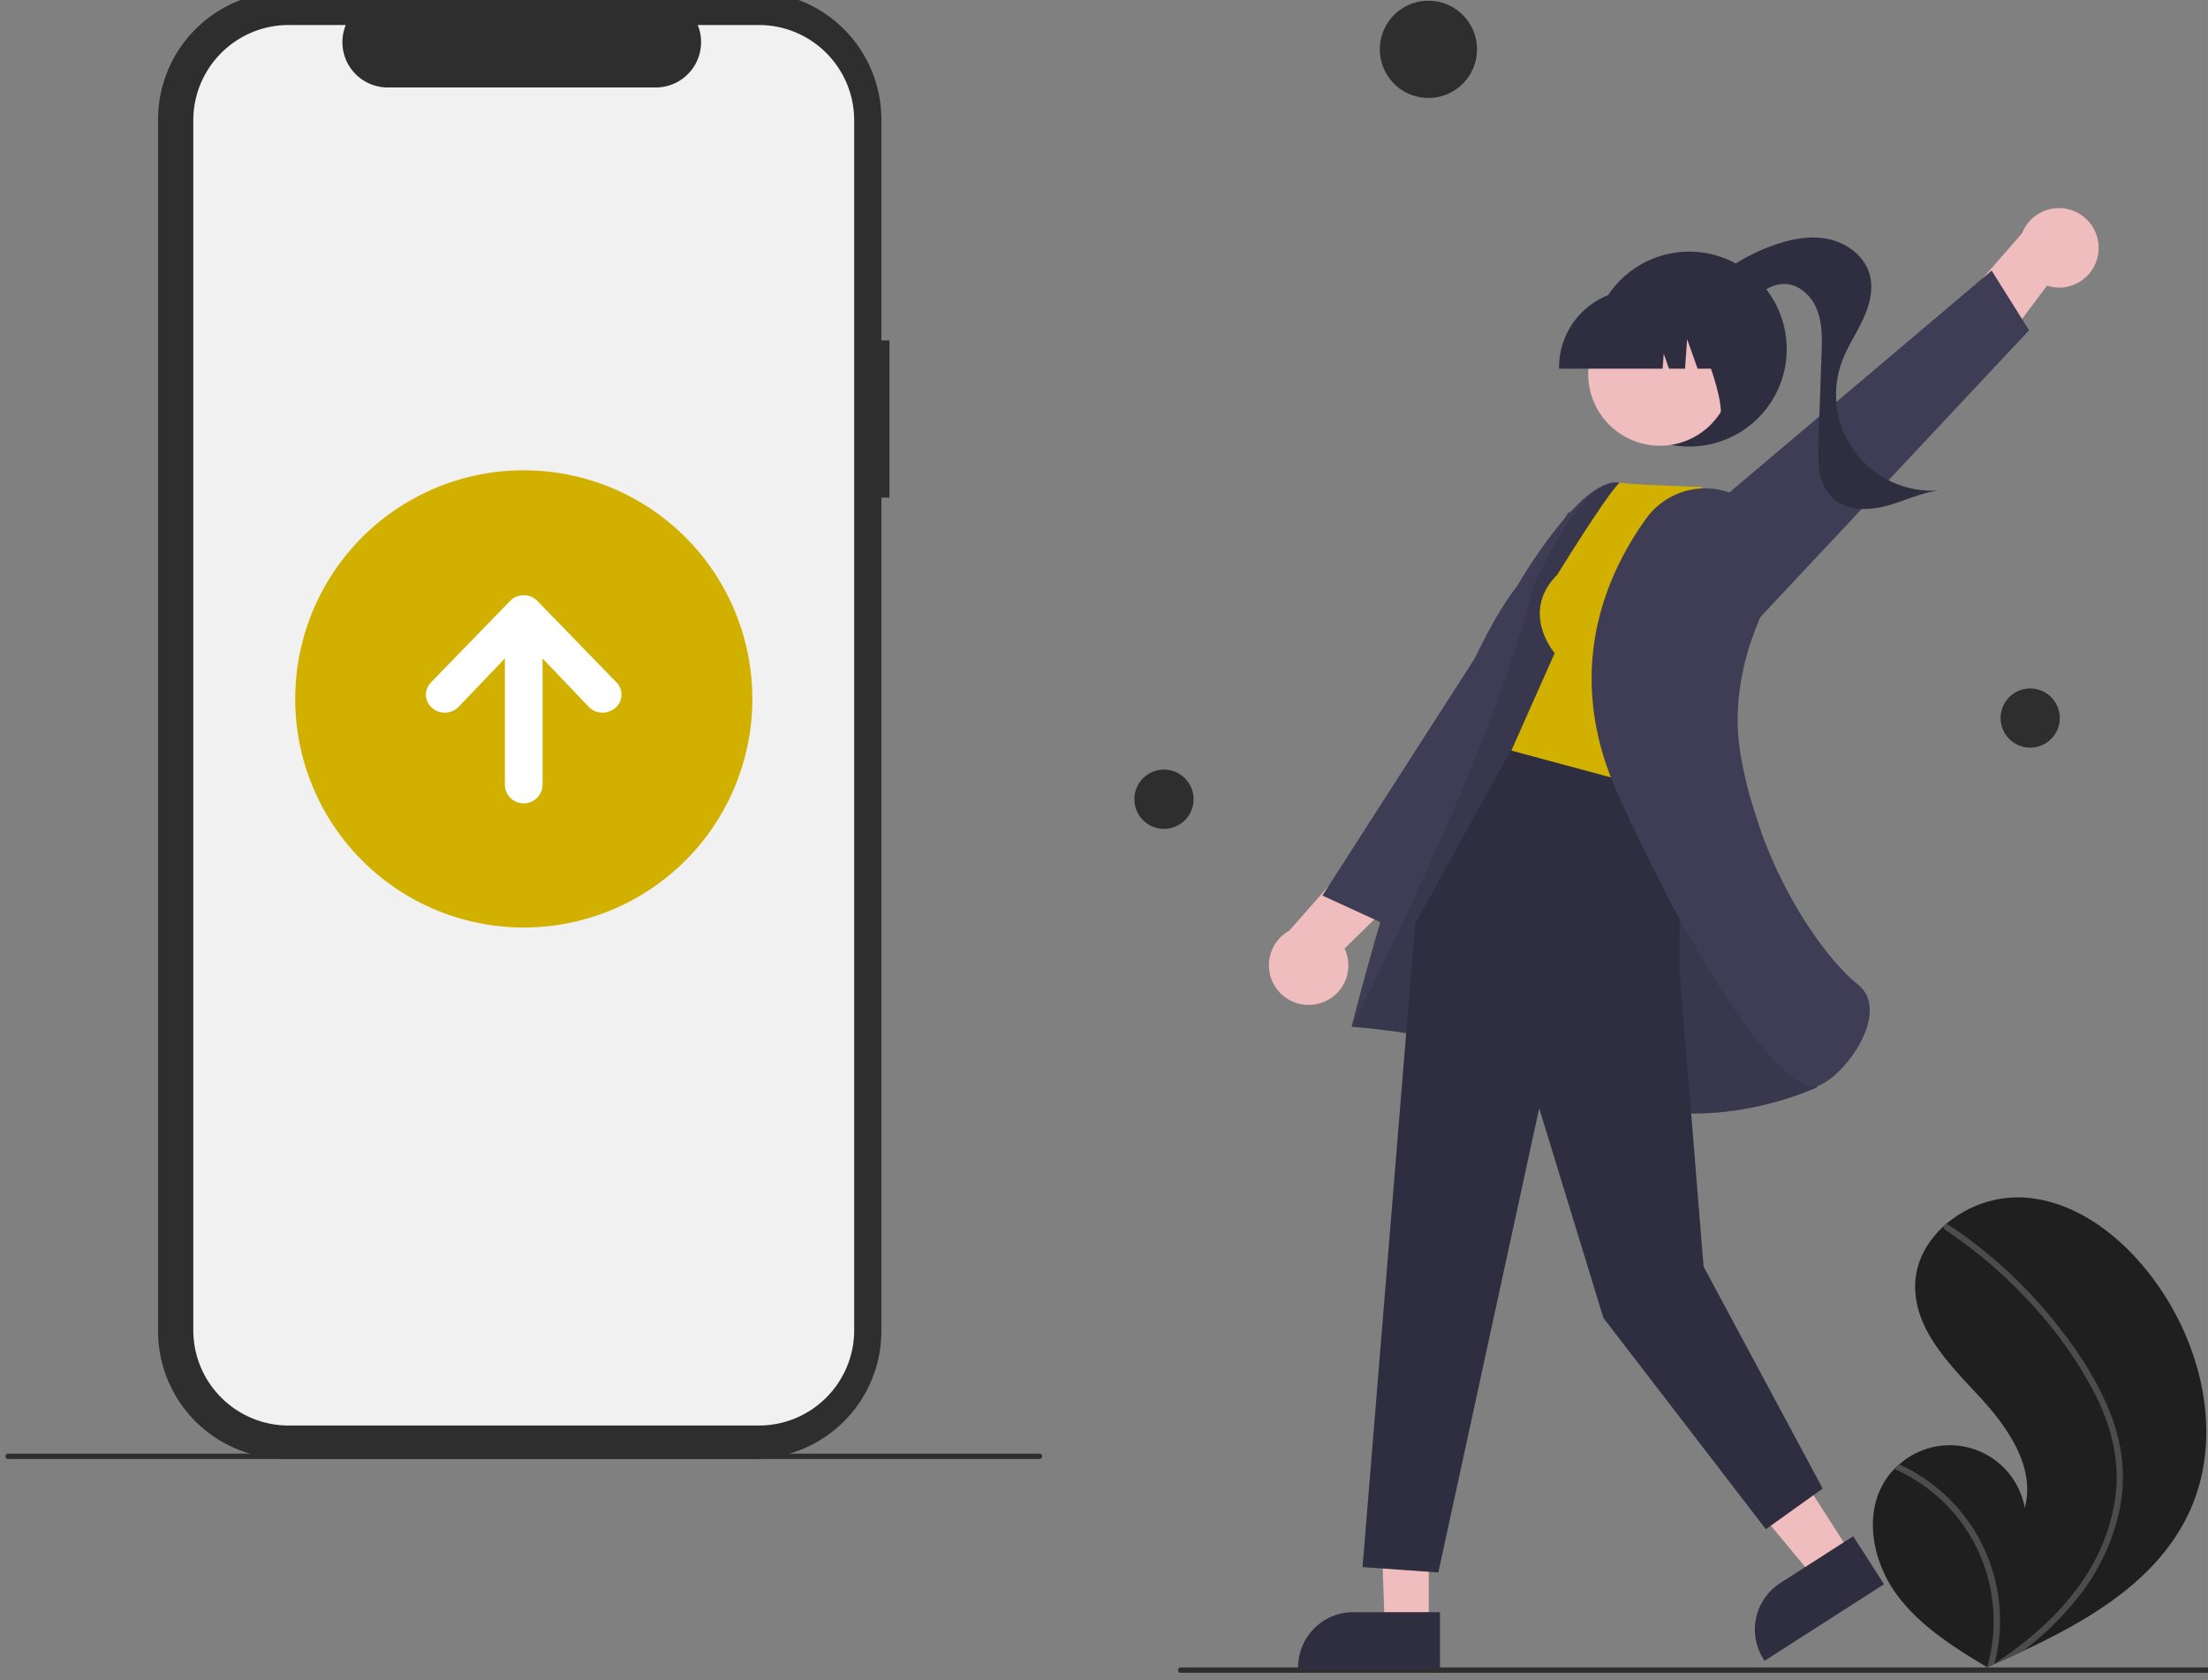 <svg width="448.64" height="341.33" viewBox="0 0 118.7 90.31" id="svg8" xmlns:xlink="http://www.w3.org/1999/xlink" xmlns="http://www.w3.org/2000/svg"><rect x="0" y="0" width="118.7" height="90.31" fill="#808080" stroke="none"/><defs id="defs2"><color-profile name="U.S.-Web-Coated--SWOP--v2" xlink:href="file:///usr/share/color/icc/USWebCoatedSWOP.icc" id="color-profile60331"/><color-profile name="sRGB" xlink:href="file:///usr/share/color/icc/colord/sRGB.icc" id="color-profile60333"/><clipPath clipPathUnits="userSpaceOnUse" id="clipPath8832"><path d="M1473.57 1930.29h70.92v-96.12h-70.92z" id="path8830"/></clipPath></defs><g id="layer1" transform="translate(-271.3 -131.61)"><g id="g59830" transform="matrix(.353 0 0 -.353 -176.21 838.93)"><g id="g8758" transform="translate(1554.74 1778.14)"><path d="M0 0a10.85 10.85.0 002.22 2.58 11.6 11.6.0 0019.13-6.6c1.7 6.3-2.73 12.49-7.18 17.24-4.45 4.76-9.54 9.98-9.51 16.5.0 3.62 1.78 6.85 4.46 9.25l.25.22a16.92 16.92.0 0011.66 4.06c7.92-.42 14.83-5.74 19.63-12.05 7.72-10.15 11.1-24.4 5.7-35.96-4.76-10.17-14.9-16.2-25.26-21.05a216.6 216.6.0 00-4.33-1.98h-.03l-.2-.1-.89-.4.14-.08.42-.28-.44.27-.13.08C10.55-25.25 5.4-22.02 1.88-17.26-1.76-12.3-3.22-5.23.0.0" style="fill:#1f1f1f;fill-opacity:1;fill-rule:nonzero;stroke:none" id="path8760"/></g><g id="g8762" transform="translate(1588.67 1789.63)"><path d="M0 0a28.81 28.81.0 002.22-8.05c.27-2.48.17-4.98-.3-7.43A32.03 32.03.0 00-4.52-29.2a46.1 46.1.0 00-8.32-8.1c-1.44-.67-2.89-1.33-4.33-1.96l-.03-.02a7.78 7.78.0 01-.2-.09l-.89-.39.14-.09.42-.27-.44.26-.13.08c2.27 7.94.55 16.5-4.62 22.94a25.7 25.7.0 01-9.53 7.26c.23.24.48.47.73.69a26.1 26.1.0 0014.54-30.33l.76.5c4.73 3.2 9.1 7.03 12.39 11.74a29.79 29.79.0 015.29 13.43C1.9-8.26.57-3.06-1.8 1.66a62.38 62.38.0 01-9.77 13.88 70.83 70.83.0 01-13.1 11.26.51.51.0 00-.15.68c.05.1.14.18.25.22.11.03.23.0.32-.07l1.77-1.2a71.64 71.64.0 0013.1-11.96C-5.67 10.1-2.28 5.28.0.0" style="fill:#4c4c4c;fill-opacity:1;fill-rule:nonzero;stroke:none" id="path8764"/></g><g id="g8766" transform="translate(1485 2003.62)"><path d="M0 0a7.4 7.4.0 100-14.79A7.4 7.4.0 000 0" style="fill:#2e2e2e;fill-opacity:1;fill-rule:nonzero;stroke:none" id="path8768"/></g><g id="g8770" transform="translate(1576.92 1898.9)"><path d="M0 0a4.5 4.5.0 100-9.01A4.5 4.5.0 000 0" style="fill:#2e2e2e;fill-opacity:1;fill-rule:nonzero;stroke:none" id="path8772"/></g><g id="g8774" transform="translate(1445 1886.54)"><path d="M0 0a4.5 4.5.0 100-9.02A4.5 4.5.0 000 0" style="fill:#2e2e2e;fill-opacity:1;fill-rule:nonzero;stroke:none" id="path8776"/></g><g id="g8778" transform="translate(1447.55 1749)"><path d="M0 0h157.06a.41.41.0 010 .82H0A.41.41.0 010 0" style="fill:#2e2e2e;fill-opacity:1;fill-rule:nonzero;stroke:none" id="path8780"/></g><g id="g8782" transform="translate(1587.28 1965.16)"><path d="M0 0a6.04 6.04.0 01-11.6 3.06l-12.75-14.61L-20.6-22-7.8-4.92A6 6 0 010 0" style="fill:#efbdbd;fill-opacity:1;fill-rule:nonzero;stroke:none" id="path8784"/></g><g id="g8786" transform="translate(1534.45 1908.3)"><path d="m0 0 42.3 45.15-5.7 9.08-53.06-44.88z" style="fill:#3f3d56;fill-opacity:1;fill-rule:nonzero;stroke:none" id="path8788"/></g><g id="g8790" transform="translate(1525 1965.42)"><path d="M0 0a14.84 14.84.0 100-29.68A14.84 14.84.0 000 0" style="fill:#2f2e41;fill-opacity:1;fill-rule:nonzero;stroke:none" id="path8792"/></g><g id="g8794" transform="translate(1526.2 1958.96)"><path d="M0 0a31.13 31.13.0 0011.32 7.32c2.74 1.01 5.72 1.64 8.58 1.07 2.86-.58 5.57-2.56 6.36-5.37.66-2.3-.02-4.76-1.03-6.93-1.01-2.16-2.37-4.16-3.19-6.4a14.62 14.62.0 0114.72-19.6c-2.81-.38-5.4-1.7-8.15-2.4-2.75-.71-6-.67-8.04 1.3-2.16 2.09-2.2 5.47-2.1 8.47l.47 13.38c.08 2.27.15 4.62-.67 6.74s-2.77 3.98-5.05 3.96C11.5 1.53 9.97.48 8.6-.55 7.21-1.58 5.74-2.68 4.03-2.83 2.3-2.98.35-1.71.48.0z" style="fill:#2f2e41;fill-opacity:1;fill-rule:nonzero;stroke:none" id="path8796"/></g><g id="g8798" transform="translate(1468.64 1850.93)"><path d="M0 0a6.04 6.04.0 00-4.55 11.1L8.27 25.64l10.84-2.34L3.86 8.36A6 6 0 000 0" style="fill:#efbdbd;fill-opacity:1;fill-rule:nonzero;stroke:none" id="path8800"/></g><g id="g8802" transform="translate(1510.82 1903)"><path d="m0 0-31.95-40.11-9.74 4.47 37.55 58.48z" style="fill:#3f3d56;fill-opacity:1;fill-rule:nonzero;stroke:none" id="path8804"/></g><g id="g8806" transform="translate(1485.32 1781.89)"><path d="m0 0-7.62.12.92-25.96H0z" style="fill:#efbdbd;fill-opacity:1;fill-rule:nonzero;stroke:none" id="path8808"/></g><g id="g8810" transform="translate(1487.03 1758.24)"><path d="M0 0h-13.2a8.4 8.4.0 01-8.4-8.4v-.28H0z" style="fill:#2f2e41;fill-opacity:1;fill-rule:nonzero;stroke:none" id="path8812"/></g><g id="g8814" transform="translate(1535.75 1788.77)"><path d="m0 0-8.32-5.34L8.32-25.36l5.64 3.62z" style="fill:#efbdbd;fill-opacity:1;fill-rule:nonzero;stroke:none" id="path8816"/></g><g id="g8818" transform="translate(1549.96 1769.8)"><path d="m0 0-11.1-7.13a8.4 8.4.0 01-2.54-11.61l.15-.23L4.7-7.31z" style="fill:#2f2e41;fill-opacity:1;fill-rule:nonzero;stroke:none" id="path8820"/></g><g id="g8822" transform="translate(1538.71 1868.03)"><path d="M0 0s-18.48 61.4-24.43 62.22c-5.94.83-15.5-15.75-15.5-15.75-12.42-15.83-25.21-67.12-25.21-67.12s21.33-1.33 36.92-9.63c15.6-8.3 34 .42 34 .42z" style="fill:#3f3d56;fill-opacity:1;fill-rule:nonzero;stroke:none" id="path8824"/></g><g id="g8826"><g id="g8840"><g clip-path="url(#clipPath8832)" opacity=".1" id="g8838"><g transform="translate(1538.71 1868.03)" id="g8836"><path d="M0 0s-18.48 61.4-24.43 62.22c-5.94.83-13.08-15.92-13.08-15.92-6.18-25.56-27.63-66.95-27.63-66.95s21.33-1.34 36.92-9.63c15.6-8.3 34 .42 34 .42z" style="fill:#000;fill-opacity:1;fill-rule:nonzero;stroke:none" id="path8834"/></g></g></g></g><g id="g8842" transform="translate(1523.55 1886.4)"><path d="M0 0v-30.85l3.63-44.69 18.14-33.8-8.66-6.19-24.73 32.16-9.79 31.93-15.36-70.68-11.54.82 8.01 98 15.22 27.58z" style="fill:#2f2e41;fill-opacity:1;fill-rule:nonzero;stroke:none" id="path8844"/></g><g id="g8846" transform="translate(1504.91 1916.24)"><path d="M0 0c-5.77-5.77-.41-11.96-.41-11.96l-6.6-14.84 25.97-7 9.08 40.55-6.18 6.6c-12.37.41-12.38.67-12.38.67C7.31 11.9.0.0.0.0" style="fill:#d1b000;fill-opacity:1;fill-rule:nonzero;stroke:none" id="path8848"/></g><g id="g8850" transform="translate(1534 1927.2)"><path d="M0 0a11.08 11.08.0 01-15.5-2.33l-.07-.1c-6.53-9.1-12.57-23.78-4.25-42.09 13.35-29.4 24.98-44.44 29.7-44.44.2.0.41.03.6.1 2.92.98 7.12 5.9 7.88 10.24.28 1.55.21 3.72-1.64 5.2-5.34 4.27-14.91 17.55-17.9 35.03-1.65 9.66 1.55 18.45 4.53 24.13A11.08 11.08.0 01.15-.1z" style="fill:#3f3d56;fill-opacity:1;fill-rule:nonzero;stroke:none" id="path8852"/></g><g id="g8854" transform="translate(1515.29 1956.37)"><path d="M0 0a10.92 10.92.0 1010.48-19.17A10.92 10.92.0 000 0" style="fill:#efbdbd;fill-opacity:1;fill-rule:nonzero;stroke:none" id="path8856"/></g><g id="g8858" transform="translate(1505.17 1947.6)"><path d="M0 0h15.77l.17 2.27.8-2.27h2.44l.32 4.49L21.1.0h4.7v.22A11.8 11.8.0 0114 12.01h-2.2A11.8 11.8.0 010 .22z" style="fill:#2f2e41;fill-opacity:1;fill-rule:nonzero;stroke:none" id="path8860"/></g><g id="g8862" transform="translate(1528.58 1939.47)"><path d="m0 0 6.73 2.19v16.34H-5.98l.31-.31C-1.29 13.84 3.58-1.68.0.0" style="fill:#2f2e41;fill-opacity:1;fill-rule:nonzero;stroke:none" id="path8864"/></g><g id="g8866" transform="translate(1403.19 1951.9)"><path d="M0 0h-1.23v33.63a19.46 19.46.0 01-19.46 19.46h-71.24a19.46 19.46.0 01-19.46-19.46v-184.48a19.46 19.46.0 0119.46-19.46h71.24a19.46 19.46.0 0119.46 19.46v126.91H0z" style="fill:#2e2e2e;fill-opacity:1;fill-rule:nonzero;stroke:none" id="path8868"/></g><g id="g8870" transform="translate(1383.29 1999.93)"><path d="M0 0h-9.3a6.9 6.9.0 00-6.4-9.51h-40.8A6.9 6.9.0 00-62.9.0h-8.69c-8.02.0-14.53-6.5-14.53-14.53v-184.21c0-8.03 6.5-14.53 14.53-14.53H0c8.03.0 14.53 6.5 14.53 14.53v184.2C14.53-6.5 8.03.0.0.0" style="fill:#f1f1f1;fill-opacity:1;fill-rule:nonzero;stroke:none" id="path8872"/></g><g id="g8874" transform="translate(1426.03 1781.56)"><path d="M0 0h-157.06a.41.41.0 000 .82H0A.41.41.0 000 0" style="fill:#2e2e2e;fill-opacity:1;fill-rule:nonzero;stroke:none" id="path8876"/></g><g id="g8878" transform="translate(1347.5 1932.12)"><path d="M0 0a34.81 34.81.0 100-69.62A34.81 34.81.0 000 0" style="fill:#d1b000;fill-opacity:1;fill-rule:nonzero;stroke:none" id="path8880"/></g><g id="g8882" transform="translate(1361.54 1899.9)"><path d="m0 0-12.02 12.38c-.53.53-1.25.83-2 .8h-.04a2.75 2.75.0 01-2.01-.8L-28.1.0l-.12-.13c-1-1.07-.95-2.74.12-3.75a2.96 2.96.0 014.05.0l7.13 7.45v-19.2a2.87 2.87.0 015.74.0v19.2l7.11-7.45a2.97 2.97.0 014.06.0l.13.13A2.65 2.65.0 010 0" style="fill:#fff;fill-opacity:1;fill-rule:nonzero;stroke:none" id="path8884"/></g></g></g></svg>